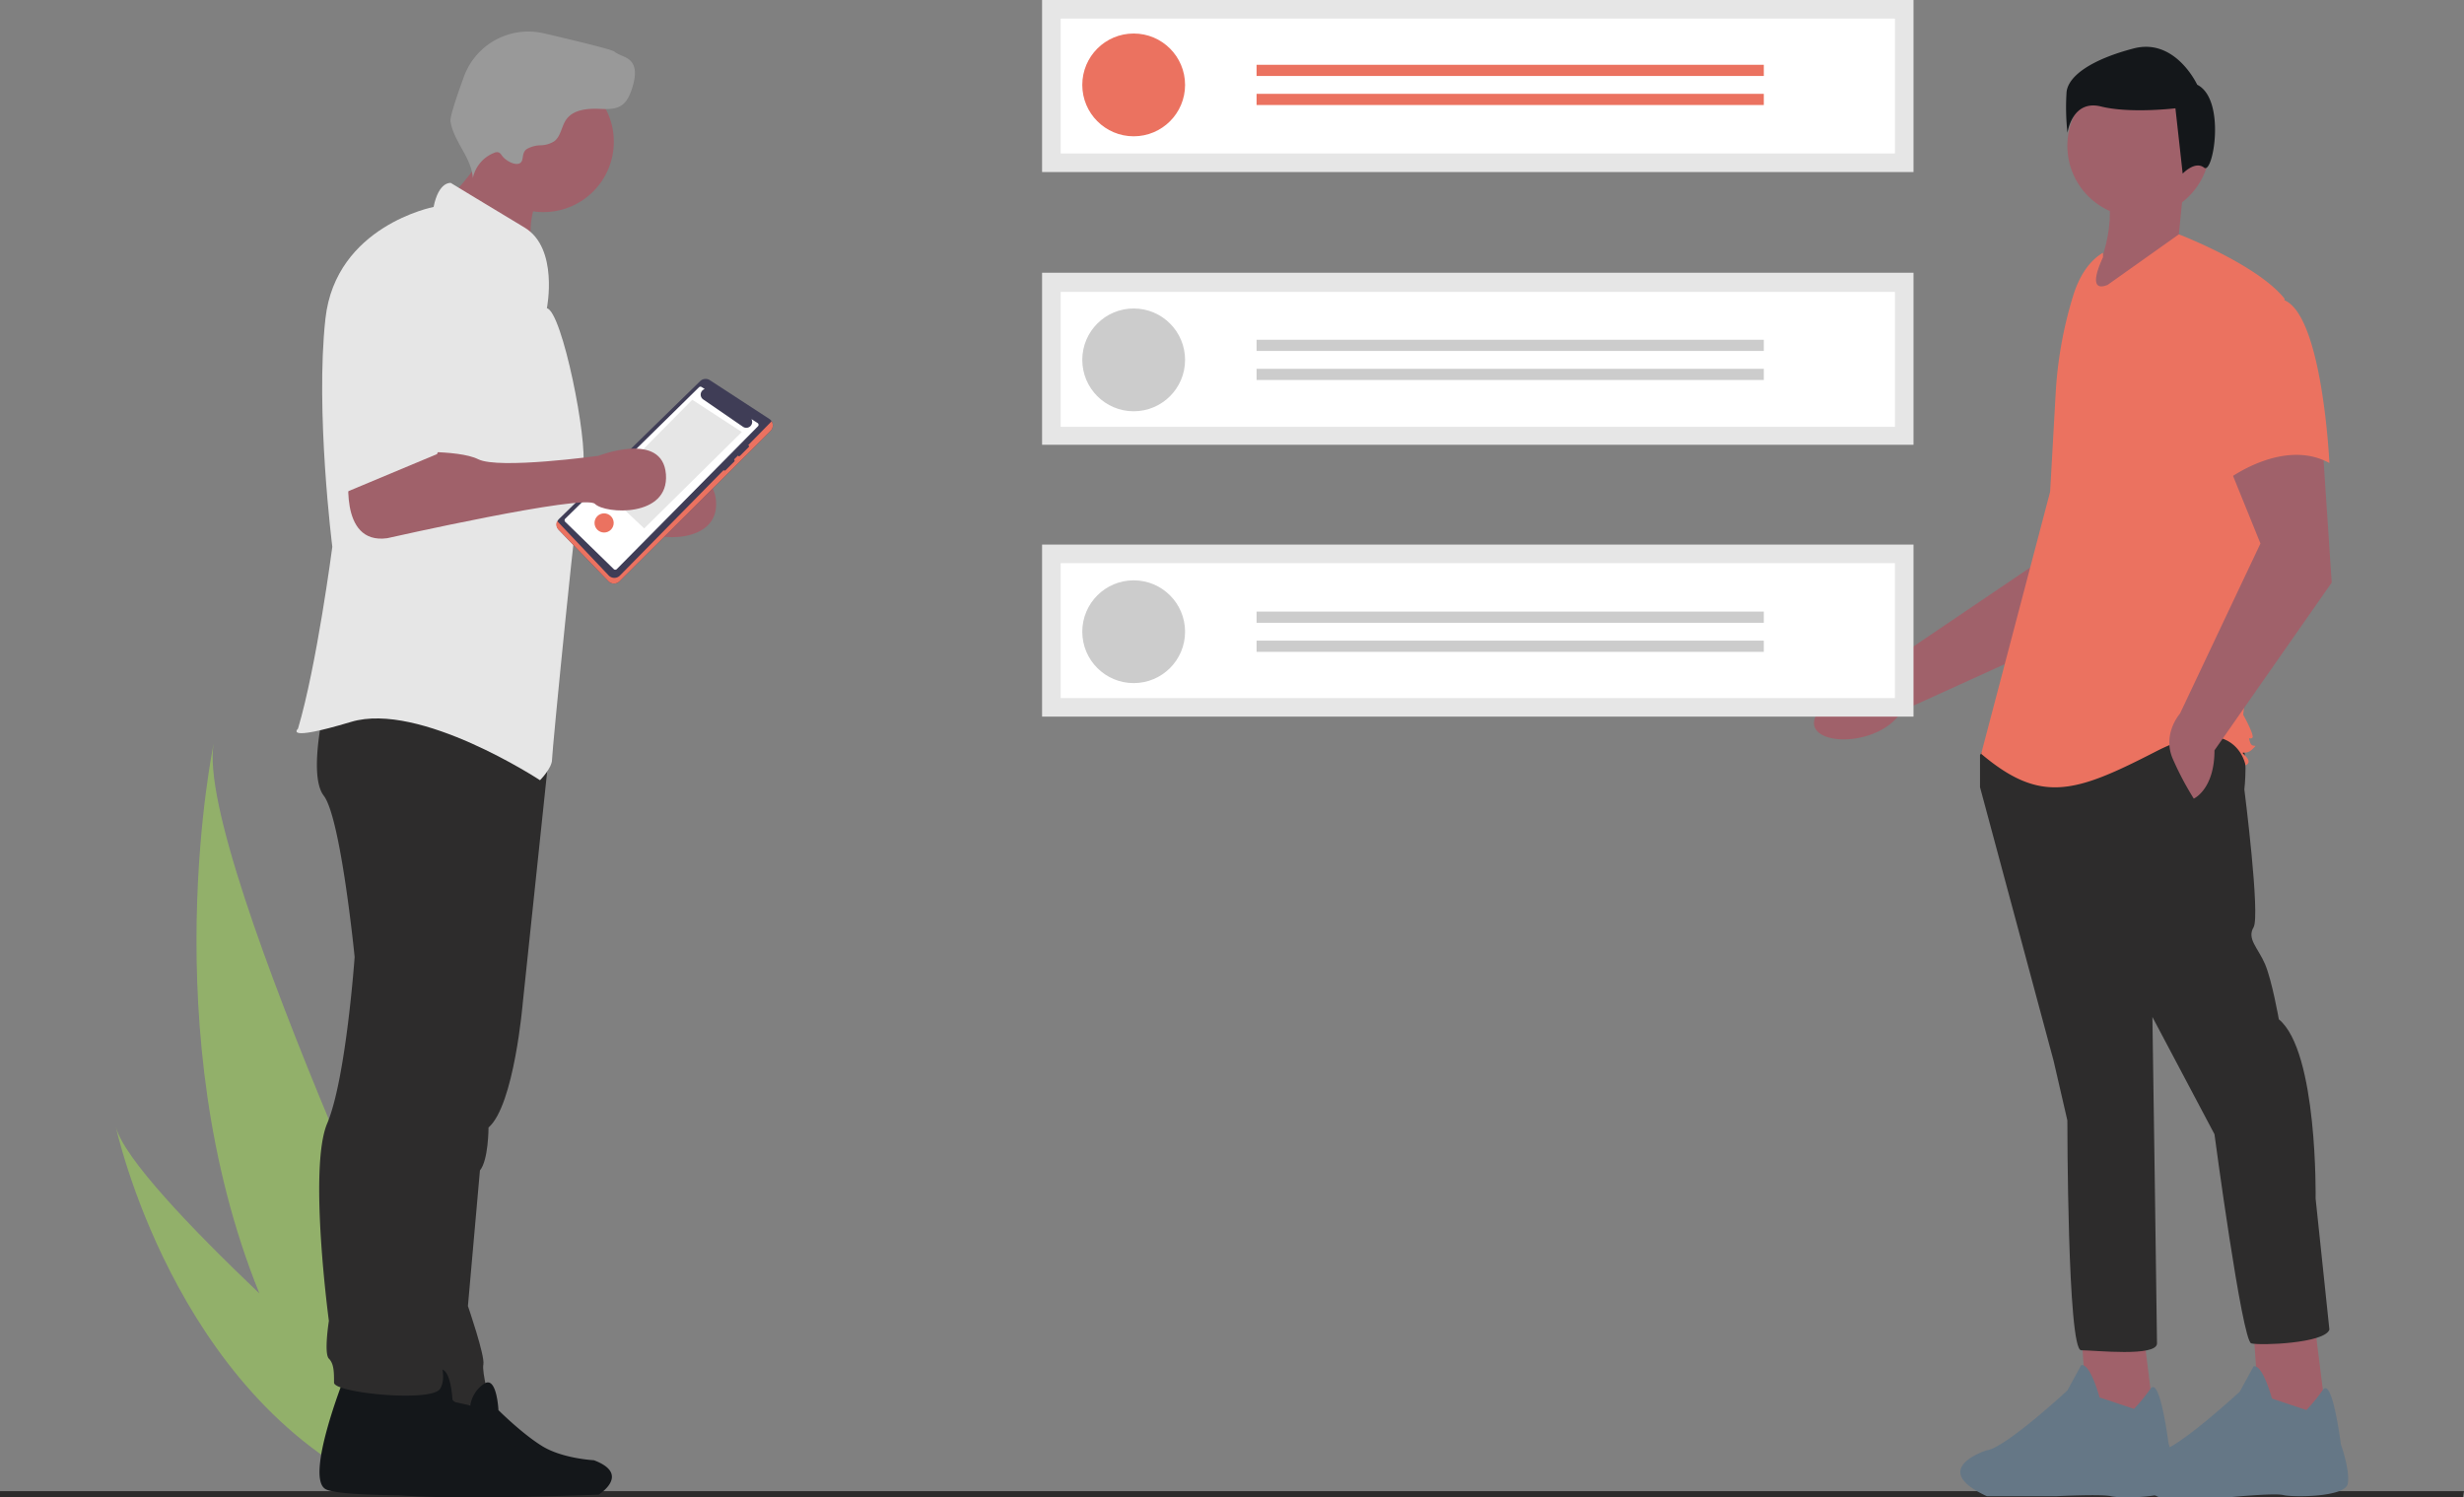 <?xml version="1.0" encoding="UTF-8" standalone="no"?>
<svg
   xmlns:dc="http://purl.org/dc/elements/1.1/"
   xmlns:cc="http://creativecommons.org/ns#"
   xmlns:rdf="http://www.w3.org/1999/02/22-rdf-syntax-ns#"
   xmlns:svg="http://www.w3.org/2000/svg"
   xmlns="http://www.w3.org/2000/svg"
   xmlns:sodipodi="http://sodipodi.sourceforge.net/DTD/sodipodi-0.dtd"
   xmlns:inkscape="http://www.inkscape.org/namespaces/inkscape"
   inkscape:version="1.0 (4035a4f, 2020-05-01)"
   sodipodi:docname="share-collections.svg"
   version="1.1"
   viewBox="0 0 859.476 522.353"
   height="522.353"
   width="859.476"
   data-name="Layer 1"
   id="a1abe23f-2807-4f9c-a5d8-6f58febb0620">
  <rect x="0" y="0" width="859.476" height="522.353" fill="#808080" stroke="none"/>
  <defs
     id="defs1025" />
  <sodipodi:namedview
     inkscape:current-layer="a1abe23f-2807-4f9c-a5d8-6f58febb0620"
     inkscape:window-maximized="1"
     inkscape:window-y="23"
     inkscape:window-x="0"
     inkscape:cy="306.21937"
     inkscape:cx="235.36179"
     inkscape:zoom="1.2717057"
     showgrid="false"
     id="namedview1023"
     inkscape:window-height="1322"
     inkscape:window-width="2560"
     inkscape:pageshadow="2"
     inkscape:pageopacity="0"
     guidetolerance="10"
     gridtolerance="10"
     objecttolerance="10"
     borderopacity="1"
     bordercolor="#666666"
     pagecolor="#ffffff" />
  <polygon
     style="fill:#2d2c2c;fill-opacity:1"
     id="polygon928"
     fill="#3f3d56"
     points="859.08 522.353 0 522.353 0 520.172 859.476 520.172 859.08 522.353" />
  <path
     id="path930"
     fill="#a0616a"
     transform="translate(-170.262 -188.823)"
     d="M920.409,364.225l-21.739,43.037-65.001,29.55c-6.942,11.731-28.999,12.629-30.604,5.043-1.8-8.511,26.786-22.209,26.786-22.209L884.219,382.873l4.757-31.657Z" />
  <polygon
     id="polygon932"
     fill="#a0616a"
     points="747.582 464.215 751.591 496.288 728.338 497.892 725.933 464.215 747.582 464.215" />
  <path
     style="fill:#657786;fill-opacity:1"
     id="path934"
     fill="#2f2e41"
     transform="translate(-170.262 -188.823)"
     d="M914.637,680.301a62.964,62.964,0,0,0,5.738-7.017c3.332-4.611,6.289,19.044,6.289,19.044s3.207,9.622,2.405,14.433-19.244,4.811-22.451,4.009-19.244,0-19.244,0H863.32c-20.847-9.622,0-16.036,0-16.036,6.415-.802,28.064-20.847,28.064-20.847l4.811-8.82c3.207-.802,6.415,11.226,6.415,11.226Z" />
  <polygon
     id="polygon936"
     fill="#a0616a"
     points="807.718 464.616 811.728 496.689 788.475 498.293 786.069 464.616 807.718 464.616" />
  <path
     style="fill:#657786;fill-opacity:1"
     id="path938"
     fill="#2f2e41"
     transform="translate(-170.262 -188.823)"
     d="M974.773,680.702a62.966,62.966,0,0,0,5.738-7.017c3.332-4.612,6.289,19.044,6.289,19.044s3.207,8.82,2.405,13.631-19.244,4.811-22.451,4.009-19.244.802-19.244.802H923.457c-20.847-9.622,0-16.036,0-16.036,6.415-.802,28.064-20.847,28.064-20.847l4.811-8.82c3.207-.802,6.415,11.226,6.415,11.226Z" />
  <path
     style="fill:#2d2c2c;fill-opacity:1"
     id="path940"
     fill="#2f2e41"
     transform="translate(-170.262 -188.823)"
     d="M951.52,446.57c3.207,4.009,1.604,17.64,1.604,17.64s5.613,44.1,3.207,48.11,1.604,7.216,4.009,12.829,4.811,19.244,4.811,19.244c13.631,11.225,12.829,62.542,12.829,62.542l4.811,45.704c-1.604,4.811-24.055,5.613-27.262,4.811s-12.829-72.966-12.829-72.966l-21.649-40.893s1.604,109.048,1.604,113.859-21.649,2.405-26.46,2.405-4.811-80.182-4.811-80.182L886.573,558.825,860.915,463.408V452.183l4.009-5.613S948.313,442.561,951.52,446.57Z" />
  <circle
     id="circle942"
     fill="#a0616a"
     r="24.856"
     cy="50.877"
     cx="745.978" />
  <path
     id="path944"
     fill="#a0616a"
     transform="translate(-170.262 -188.823)"
     d="M903.812,251.326c5.038,11.219,2.055,26.89-8.018,44.1L936.687,276.183l-6.415-5.613,1.604-16.036Z" />
  <path
     id="path946"
     fill="#eb7260"
     transform="translate(-170.262 -188.823)"
     d="M903.812,276.985c-5.355,3.184-8.558,9.033-10.397,14.985a142.009,142.009,0,0,0-6.102,33.929l-1.942,34.475-24.055,91.408c20.847,17.64,32.875,13.631,60.938-.802s31.271,4.811,31.271,4.811,2.405-.802,0-3.207,0,0,2.405-2.405,0,0-.802-2.405,0-.802.802-1.604-3.207-8.018-3.207-8.018l6.415-60.137,8.018-84.993c-9.622-12.027-36.884-22.451-36.884-22.451L905.416,288.21c-8.018,3.207-1.604-9.622-1.604-9.622Z" />
  <path
     id="path948"
     fill="#a0616a"
     transform="translate(-170.262 -188.823)"
     d="M980.386,343.937l3.207,48.109-40.893,58.533c0,13.631-7.216,16.838-7.216,16.838a105.991,105.991,0,0,1-7.216-13.631c-4.009-8.82,2.405-16.036,2.405-16.036l28.064-59.335L946.71,348.748Z" />
  <path
     id="path950"
     fill="#eb7260"
     transform="translate(-170.262 -188.823)"
     d="M966.755,293.422c13.631,4.811,16.036,56.929,16.036,56.929-16.036-8.82-35.28,5.613-35.28,5.613s-4.009-13.631-8.82-31.271a30.644,30.644,0,0,1,6.415-28.866S953.124,288.611,966.755,293.422Z" />
  <path
     style="fill:#14171a;fill-opacity:1"
     id="path952"
     fill="#2f2e41"
     transform="translate(-170.262 -188.823)"
     d="M939.092,247.317c-3.164-2.531-7.481,2.07-7.481,2.07l-2.531-22.783s-15.822,1.899-25.948-.633-11.708,9.177-11.708,9.177a81.263,81.263,0,0,1-.316-14.24c.633-5.696,8.86-11.392,23.416-15.189S936.674,218.377,936.674,218.377C946.8,223.44,942.257,249.849,939.092,247.317Z" />
  <path
     style="fill:#92b06a;fill-opacity:1"
     id="path954"
     fill="#e6e6e6"
     transform="translate(-170.262 -188.823)"
     d="M210.665,581.886C213.398,592.734,236.701,617.131,260.746,640.04c-37.079-91.586-15.95-191.82-15.95-191.82C237.911,487.586,332.269,685.69,332.269,685.69l-21.492,12.673-7.26,10.216C230.738,675.153,210.665,581.886,210.665,581.886Z" />
  <rect
     id="rect956"
     fill="#e6e6e6"
     height="60.015"
     width="303.971"
     y="189.972"
     x="363.487" />
  <rect
     id="rect958"
     fill="#e6e6e6"
     height="60.015"
     width="303.971"
     y="95.142"
     x="363.487" />
  <rect
     id="rect960"
     fill="#e6e6e6"
     height="60.015"
     width="303.971"
     x="363.487" />
  <path
     id="path962"
     fill="#fff"
     transform="translate(-170.262 -188.823)"
     d="M540.23,242.358H831.241v-47.054H540.23Z" />
  <path
     id="path964"
     fill="#fff"
     transform="translate(-170.262 -188.823)"
     d="M540.23,337.709H831.241V290.655H540.23Z" />
  <path
     id="path966"
     fill="#fff"
     transform="translate(-170.262 -188.823)"
     d="M540.23,432.33H831.24v-47.054H540.23Z" />
  <circle
     id="circle968"
     fill="#eb7260"
     r="17.926"
     cy="29.618"
     cx="395.443" />
  <rect
     id="rect970"
     fill="#eb7260"
     height="3.897"
     width="176.927"
     y="22.603"
     x="438.311" />
  <rect
     id="rect972"
     fill="#eb7260"
     height="3.897"
     width="176.927"
     y="32.735"
     x="438.311" />
  <circle
     id="circle974"
     fill="#ccc"
     r="17.926"
     cy="125.539"
     cx="395.443" />
  <rect
     id="rect976"
     fill="#ccc"
     height="3.897"
     width="176.927"
     y="118.525"
     x="438.311" />
  <rect
     id="rect978"
     fill="#ccc"
     height="3.897"
     width="176.927"
     y="128.657"
     x="438.311" />
  <circle
     id="circle980"
     fill="#ccc"
     r="17.926"
     cy="220.369"
     cx="395.443" />
  <rect
     id="rect982"
     fill="#ccc"
     height="3.897"
     width="176.927"
     y="213.355"
     x="438.311" />
  <rect
     id="rect984"
     fill="#ccc"
     height="3.897"
     width="176.927"
     y="223.487"
     x="438.311" />
  <path
     id="path986"
     fill="#a0616a"
     transform="translate(-170.262 -188.823)"
     d="M309.641,361.941s-4.191,26.345,13.172,23.95c0,0,68.855-15.567,72.448-11.975s25.926,4.815,24.761-10.33c-1.169-15.197-23.564-6.435-23.564-6.435s-34.727,4.79-41.912,1.197-27.542-2.395-27.542-2.395Z" />
  <path
     style="fill:#2d2c2c;fill-opacity:1"
     id="path988"
     fill="#2f2e41"
     transform="translate(-170.262 -188.823)"
     d="M362.186,447.853l-9.547,90.587s-2.994,35.924-11.975,43.708c0,0,0,11.376-2.994,14.969L333.479,644.417s5.987,17.364,5.389,20.357,2.395,12.574,1.796,13.771-28.74,0-28.74,0l5.987-96.397,18.561-134.118Z" />
  <path
     style="fill:#14171a;fill-opacity:1"
     id="path990"
     fill="#2f2e41"
     transform="translate(-170.262 -188.823)"
     d="M309.73,673.648s-12.557,31.665-6.005,35.486,75.34,1.092,75.34,1.092,11.465-7.097-1.638-12.011c0,0-10.919-.546-18.016-4.913S344.125,680.746,344.125,680.746s-.546-12.011-4.913-9.281a11.22,11.22,0,0,0-4.913,7.643Z" />
  <path
     style="fill:#14171a;fill-opacity:1"
     id="path992"
     fill="#2f2e41"
     transform="translate(-170.262 -188.823)"
     d="M290.369,669.355s-13.771,34.727-6.586,38.918,82.626,1.197,82.626,1.197,12.574-7.784-1.796-13.172c0,0-11.975-.599-19.758-5.389S328.09,677.138,328.09,677.138s-.599-13.172-5.389-10.179a12.305,12.305,0,0,0-5.389,8.382Z" />
  <path
     style="fill:#2d2c2c;fill-opacity:1"
     id="path994"
     fill="#2f2e41"
     transform="translate(-170.262 -188.823)"
     d="M346.052,446.623s-6.586,61.67-9.58,74.843a170.289,170.289,0,0,0-3.592,26.345s-.599,19.16-5.987,24.548a16.183,16.183,0,0,0-4.79,11.975s-5.389,60.473-2.395,67.658,7.058,16.519,4.064,21.309-36.995,1.443-36.995-2.149,0-6.586-1.796-8.382,0-13.172,0-13.172-7.185-53.288-.599-68.855,9.58-58.078,9.58-58.078-4.79-48.498-10.777-56.282,1.198-35.326,1.198-35.326Z" />
  <path
     id="path996"
     fill="#a0616a"
     transform="translate(-170.262 -188.823)"
     d="M329.195,255.11c.696,1.586,2.362,2.469,3.879,3.304,8.791,4.843,16.149,11.864,23.399,18.805a27.469,27.469,0,0,1,1.09-18.576c.866-2.004,2-4.159,1.381-6.253a7.784,7.784,0,0,0-3.036-3.633,94.133,94.133,0,0,0-9.259-6.317c-2.242-1.341-6.851-4.912-9.424-4.523-.135,3.476-.206,6.584-1.728,9.832C335.136,248.521,329.461,255.717,329.195,255.11Z" />
  <circle
     id="circle998"
     fill="#a0616a"
     r="24.548"
     cy="49.438"
     cx="189.561" />
  <path
     id="path1000"
     fill="#e6e6e6"
     transform="translate(-170.262 -188.823)"
     d="M361.021,296.339s4.191-20.956-7.784-28.141-25.746-15.567-25.746-15.567-4.191-.599-5.987,8.382c0,0-34.128,6.586-37.721,38.918s2.395,79.633,2.395,79.633-5.389,41.313-11.975,63.467c0,0-5.389,4.79,18.561-2.395S358.626,460.993,358.626,460.993s4.191-4.191,4.191-7.185,8.981-94.002,10.777-102.385S366.409,297.537,361.021,296.339Z" />
  <path
     style="fill:#999999;fill-opacity:1"
     id="path1002"
     fill="#3f3d56"
     transform="translate(-170.262 -188.823)"
     d="M354.038,240.79a10.237,10.237,0,0,1,4.815-1.282,9.162,9.162,0,0,0,4.763-1.419c2.319-1.78,2.489-5.221,4.185-7.602,2.456-3.447,7.356-3.862,11.585-3.689,2.587.105,5.372.26,7.55-1.139,2.236-1.436,3.25-4.142,4.004-6.691.892-3.014,1.468-6.699-.741-8.934-1.534-1.552-3.956-1.859-5.66-3.222-.922-.738-13.116-3.7-24.562-6.363a23.925,23.925,0,0,0-27.905,15.144c-2.643,7.268-4.908,14.097-4.674,15.572,1.119,7.059,7.362,12.671,7.792,19.805a12.158,12.158,0,0,1,7.421-8.824,2.322,2.322,0,0,1,1.512-.183c.62.198.983.818,1.374,1.338,1.026,1.363,4.248,3.432,6.074,2.465C353.203,244.901,351.983,242.184,354.038,240.79Z" />
  <path
     id="path1004"
     fill="#3f3d56"
     transform="translate(-170.262 -188.823)"
     d="M365.263,369.854a2.731,2.731,0,0,0-.056,3.842l17.262,17.866a2.725,2.725,0,0,0,3.882.037l52.674-52.446a2.725,2.725,0,0,0-.436-4.214l-20.713-13.491a2.709,2.709,0,0,0-3.391.334Z" />
  <path
     id="path1006"
     fill="#eb7260"
     transform="translate(-170.262 -188.823)"
     d="M439.387,335.737a2.743,2.743,0,0,1-.361.445l-52.55,53.437a2.725,2.725,0,0,1-3.882-.037l-17.634-18.609a2.713,2.713,0,0,1-.322-.406,2.445,2.445,0,0,0,.57,3.131l17.262,17.866a2.725,2.725,0,0,0,3.882.037l52.674-52.446a2.726,2.726,0,0,0,.361-3.417Z" />
  <path
     id="path1008"
     fill="#fff"
     transform="translate(-170.262 -188.823)"
     d="M434.51,336.383l-2.144-1.367a2.042,2.042,0,0,1-2.939,2.682l-13.871-9.536a2.041,2.041,0,0,1,.54-3.629l-1.104-.704a.743.743,0,0,0-.928.104l-46.663,45.857a.743.743,0,0,0,.019,1.063l16.947,16.513a.743.743,0,0,0,1.034-.014l49.235-49.816A.743.743,0,0,0,434.51,336.383Z" />
  <polygon
     id="polygon1010"
     fill="#e6e6e6"
     points="210.391 170.841 224.706 184.338 258.754 150.698 241.474 139.451 210.391 170.841" />
  <path
     id="path1012"
     fill="#3f3d56"
     transform="translate(-170.262 -188.823)"
     d="M427.693,347.823a.507.507,0,0,0,.701,0l2.978-2.978a.496.496,0,0,0,0-.701.507.507,0,0,0-.701,0l-2.978,2.978a.496.496,0,0,0,0,.701Z" />
  <path
     id="path1014"
     fill="#3f3d56"
     transform="translate(-170.262 -188.823)"
     d="M422.677,352.839a.496.496,0,0,0,.701,0l2.978-2.978a.495.495,0,0,0-.701-.701l-2.978,2.978A.496.496,0,0,0,422.677,352.839Z" />
  <circle
     id="circle1016"
     fill="#eb7260"
     r="3.344"
     cy="182.426"
     cx="210.722" />
  <path
     id="path1018"
     fill="#a0616a"
     transform="translate(-170.262 -188.823)"
     d="M292.165,352.621s-4.191,26.345,13.172,23.95c0,0,68.855-15.567,72.448-11.975s25.926,4.815,24.761-10.33c-1.169-15.197-23.564-6.435-23.564-6.435s-34.727,4.79-41.912,1.197-27.542-2.395-27.542-2.395Z" />
  <path
     id="path1020"
     fill="#e6e6e6"
     transform="translate(-170.262 -188.823)"
     d="M316.714,269.396s-26.943,2.994-26.943,41.912V361.003l32.931-13.771s13.771-32.332,12.574-41.313S334.676,270.593,316.714,269.396Z" />
</svg>
